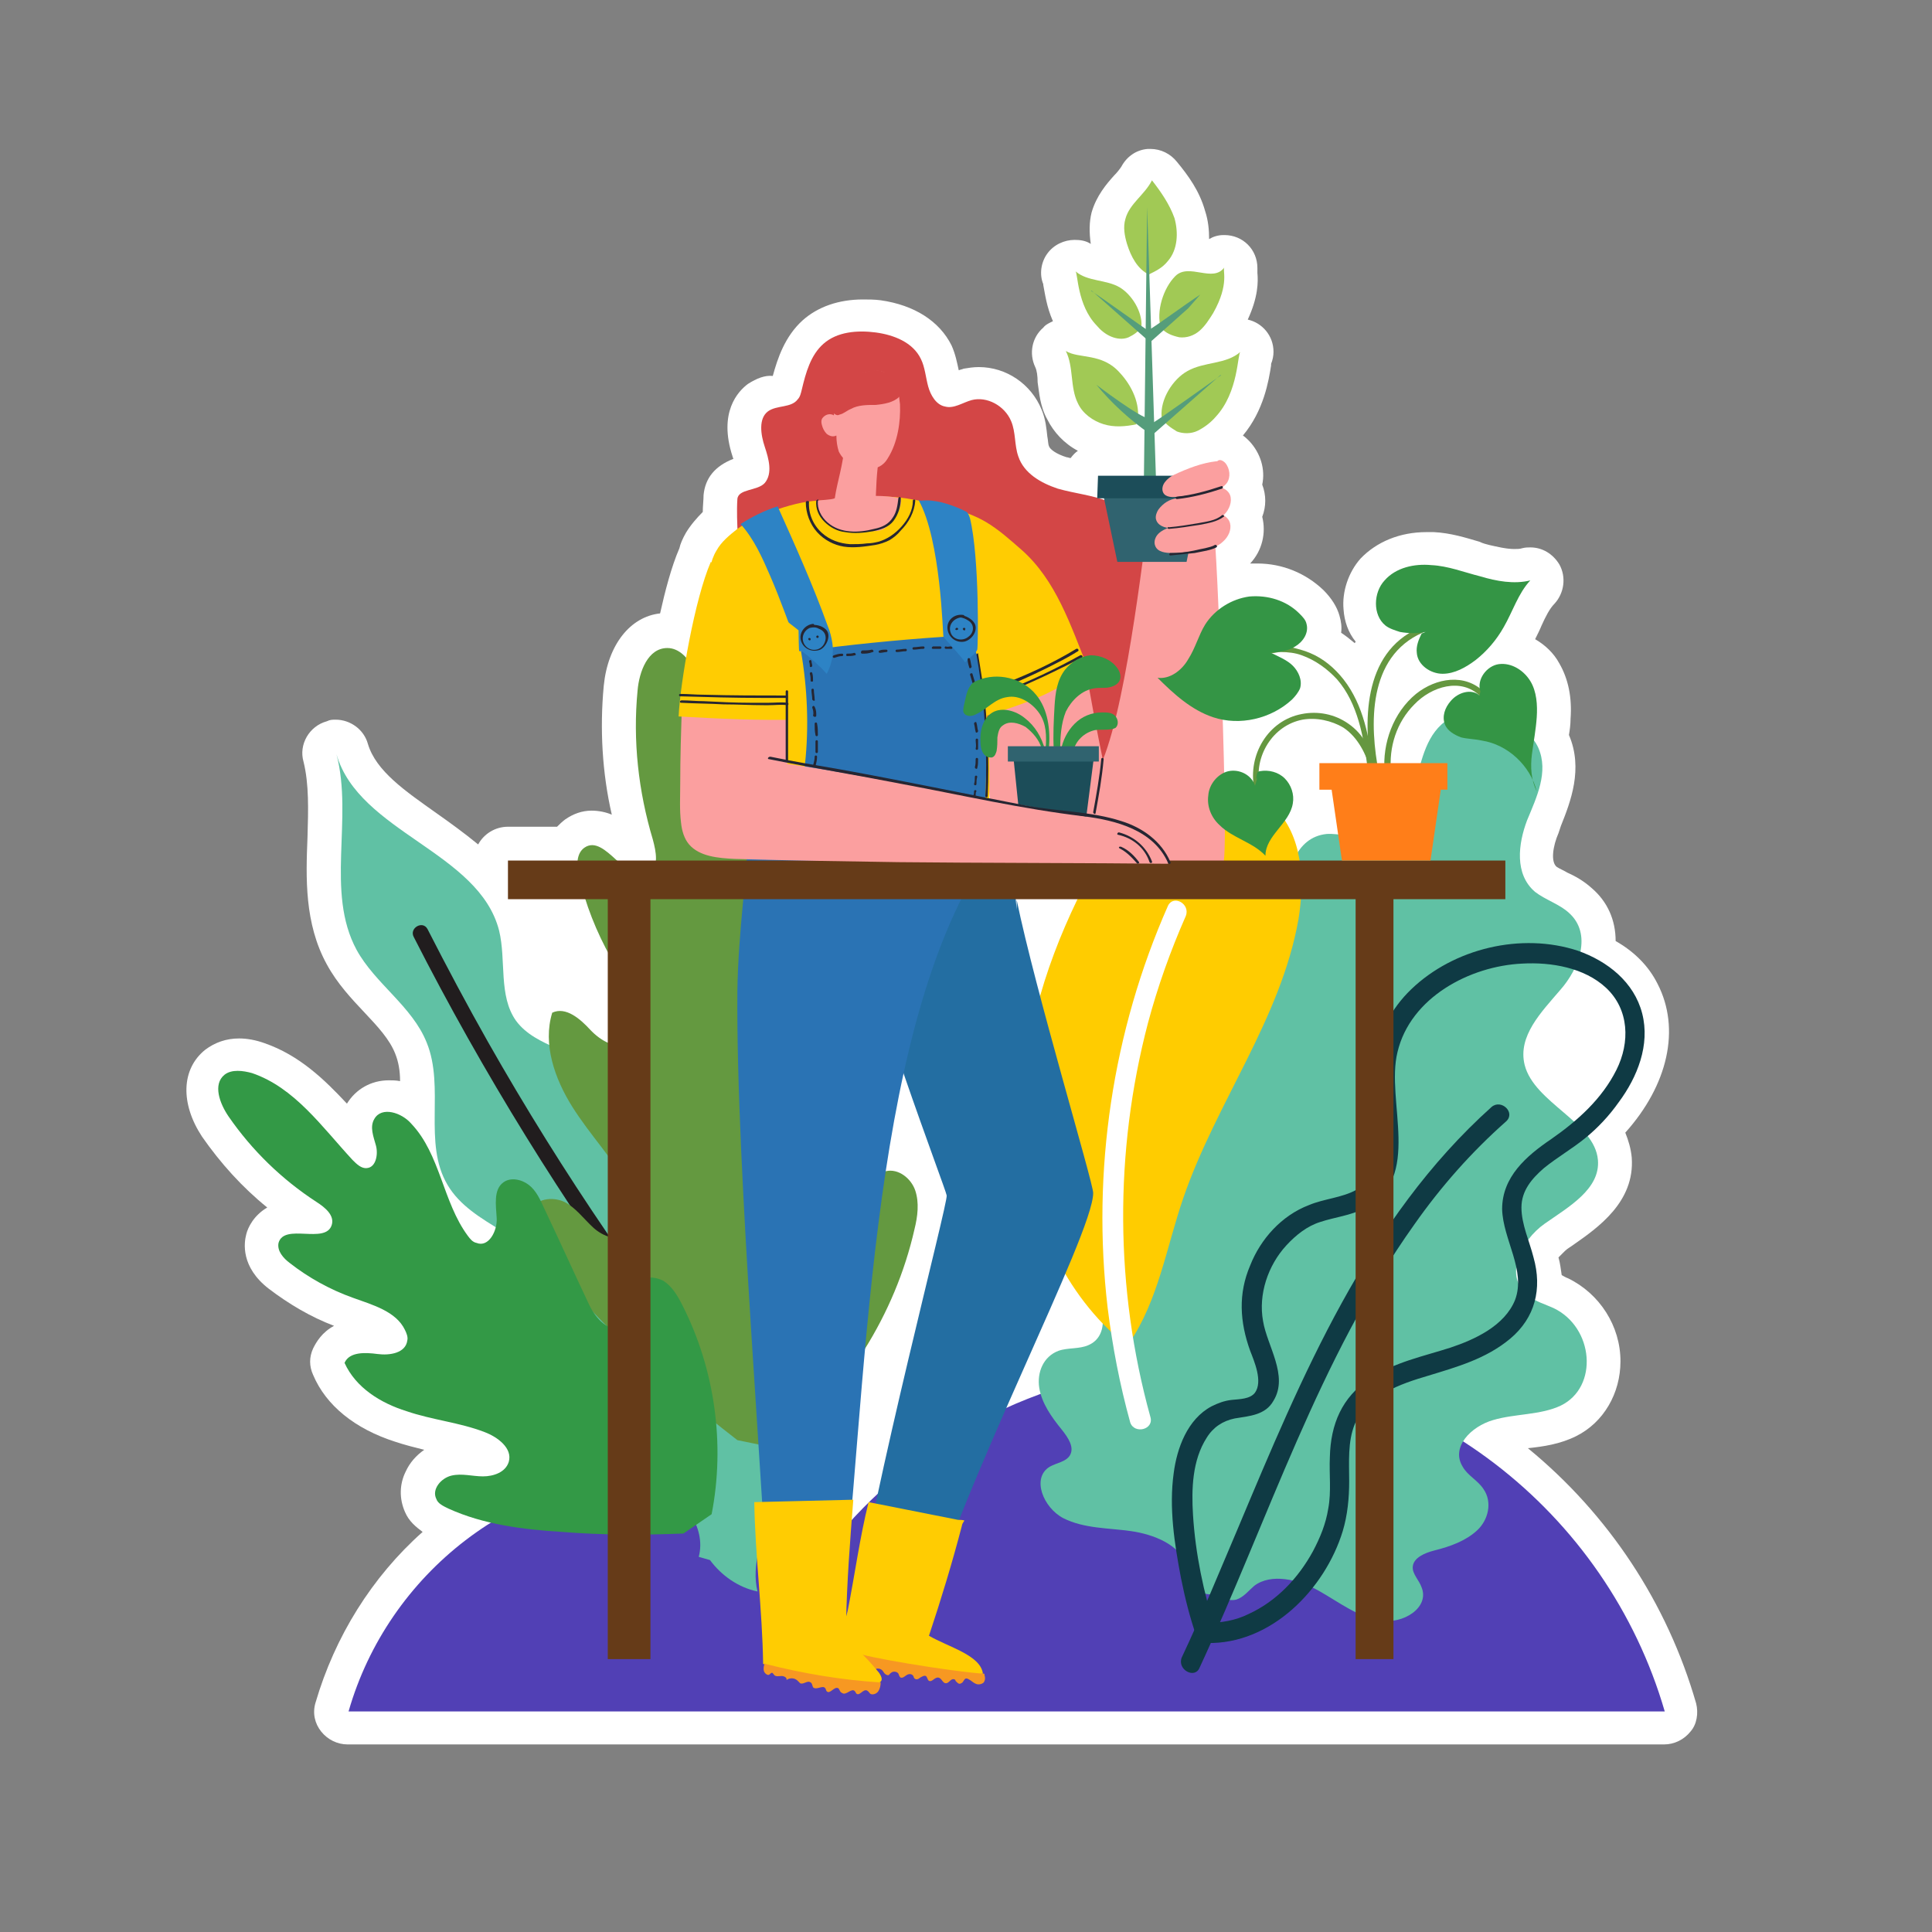 <?xml version="1.0" encoding="utf-8"?>
<!-- Generator: $$$/GeneralStr/196=Adobe Illustrator 27.6.0, SVG Export Plug-In . SVG Version: 6.00 Build 0)  -->
<svg version="1.1" id="圖層_1" xmlns="http://www.w3.org/2000/svg" xmlns:xlink="http://www.w3.org/1999/xlink" x="0px" y="0px"
	 viewBox="0 0 240 240" style="enable-background:new 0 0 240 240;" xml:space="preserve">
<rect x="0" y="0" width="240" height="240" fill="#808080" stroke="none"/>
<style type="text/css">
	.st0{fill:#FFFFFF;}
	.st1{fill:#5140B5;}
	.st2{fill:#60C1A4;}
	.st3{fill:#0F3A44;}
	.st4{fill:#FFCC00;}
	.st5{fill:#211D1E;}
	.st6{fill:#649940;}
	.st7{fill:#339946;}
	.st8{fill:#236EA2;}
	.st9{fill:#2A73B4;}
	.st10{fill:#D34646;}
	.st11{fill:#F9A320;}
	.st12{fill:#FB9F9F;}
	.st13{fill:#FFCC02;}
	.st14{fill:#262632;}
	.st15{fill:#A1C955;}
	.st16{fill:#559D7B;}
	.st17{fill:#30636F;}
	.st18{fill:#1C4D59;}
	.st19{fill:#663B18;}
	.st20{fill:#2D83C5;}
	.st21{fill:#F79822;}
	.st22{fill:#349545;}
	.st23{fill:#FF7E19;}
	.st24{fill:#659740;}
</style>
<g>
	<path class="st0" d="M210.7,211.6c-3.6-12.5-10.9-23.5-20.9-31.7c1.9-0.2,4-0.5,6-1.5c3.4-1.7,5.5-5.3,5.5-9.3
		c0-4.4-2.6-8.4-6.5-10.3c-0.3-0.1-0.6-0.3-0.8-0.4c-0.1-0.7-0.2-1.5-0.4-2.2c0.3-0.3,0.5-0.5,0.8-0.8c0.3-0.3,0.7-0.5,1.1-0.8
		c3-2.1,7.6-5.3,7.2-10.8c-0.1-1.1-0.4-2.1-0.8-3.1c5.3-5.9,6.9-12.9,4-18.5c-1.1-2.2-2.9-4-5.2-5.3c0-2.6-1-4.9-3-6.6
		c-1-0.9-2.1-1.5-3-1.9c-0.5-0.3-1-0.5-1.3-0.7c-0.8-0.6-0.5-2.6,0.2-4.2c0.1-0.3,0.2-0.6,0.3-0.9c1.2-3,2.8-7.1,1-11.3c0,0,0,0,0,0
		c0.1-0.6,0.2-1.3,0.2-2c0.2-2.7-0.3-5-1.4-6.9c-0.7-1.3-1.8-2.3-3-3c0.3-0.6,0.6-1.2,0.8-1.7c0.5-1.1,1-2.1,1.6-2.7
		c1.2-1.3,1.5-3.3,0.6-4.9c-0.8-1.3-2.1-2.1-3.6-2.1c-0.3,0-0.6,0-1,0.1c-0.3,0.1-0.6,0.1-1,0.1c-1,0-2.2-0.3-3.1-0.5
		c-0.4-0.1-0.8-0.2-1.2-0.4c-1.7-0.5-3.6-1.1-5.7-1.2c-0.3,0-0.6,0-0.9,0c-3.3,0-6.2,1.2-8.2,3.3c-1.5,1.7-2.3,4.1-2.1,6.3
		c0.1,1.5,0.6,2.9,1.5,4c0,0.1-0.1,0.1-0.1,0.2c-0.6-0.5-1.1-0.9-1.7-1.3c0.1-0.7,0-1.4-0.2-2.1c-0.3-1.1-1-2.2-2-3.2
		c-2.2-2.1-5.1-3.3-8.2-3.3c-0.3,0-0.6,0-0.9,0c1.5-1.6,2-3.8,1.5-5.8c0.5-1.3,0.5-2.7,0-4c0.4-1.9-0.2-3.9-1.6-5.4
		c-0.2-0.2-0.5-0.5-0.8-0.7c2.6-3.1,3.2-6.8,3.5-8.7c0-0.1,0-0.2,0-0.2c0.2-0.5,0.3-1,0.3-1.5c0-2-1.4-3.6-3.2-4
		c1.3-2.8,1.3-4.7,1.2-5.8c0-0.2,0-0.4,0-0.6c0-2.3-1.8-4.1-4.1-4.1c0,0,0,0,0,0c0,0,0,0-0.1,0c-0.7,0-1.3,0.2-1.8,0.5
		c0-1.1-0.1-2.3-0.5-3.5c-0.7-2.5-2.1-4.4-3.5-6.1c-0.8-1-2-1.6-3.3-1.6c-0.1,0-0.2,0-0.3,0c-1.4,0.1-2.6,0.9-3.3,2.2
		c-0.2,0.3-0.5,0.7-0.9,1.1c-0.9,1-2.2,2.5-2.8,4.6c-0.3,1.2-0.3,2.5-0.1,3.9c-0.6-0.4-1.3-0.5-2-0.5c-1.3,0-2.6,0.6-3.4,1.7
		c-0.8,1.1-1,2.6-0.5,3.8c0,0,0,0.1,0,0.1c0.2,1,0.4,2.7,1.2,4.5c-0.4,0.2-0.9,0.4-1.2,0.8c-1.4,1.2-1.8,3.2-1,4.9
		c0.2,0.4,0.3,1.1,0.3,1.9c0.2,1.3,0.3,3,1.2,4.6c0.8,1.6,2.1,3,3.8,3.9c-0.3,0.2-0.6,0.5-0.9,0.9c-0.2,0-0.3-0.1-0.5-0.1
		c-1.3-0.4-2.1-1-2.2-1.4c-0.1-0.2-0.1-0.7-0.2-1.2c-0.1-0.9-0.2-2.1-0.7-3.3c-1.3-3.2-4.4-5.3-7.8-5.3c-0.7,0-1.3,0.1-1.9,0.2
		c-0.2,0.1-0.4,0.1-0.6,0.2c-0.2-0.9-0.4-2-0.9-3.1c-1.5-3-4.6-5-8.8-5.6c-0.8-0.1-1.5-0.1-2.2-0.1c-3,0-5.6,0.9-7.5,2.6
		c-2.2,2-3.1,4.7-3.7,6.9C95,46.6,94,47,92.9,47.7c-1.2,0.9-3.7,3.5-1.9,9c0,0.1,0.1,0.2,0.1,0.3c-2.3,0.9-3.5,2.4-3.7,4.5
		c0,0.6-0.1,1.4-0.1,2.1c-0.7,0.7-1.5,1.6-2.1,2.6c-0.4,0.7-0.7,1.4-0.8,1.9c-1,2.3-1.8,5.4-2.4,8.1c-3.7,0.4-6.5,3.9-7,9
		c-0.5,5.3-0.2,10.8,1,16c-0.7-0.3-1.6-0.5-2.5-0.5c-1.2,0-2.3,0.4-3.3,1.1c-0.4,0.3-0.7,0.6-1,0.9h-6.1c-1.6,0-3,0.9-3.7,2.2
		c-1.7-1.4-3.5-2.7-5.2-3.9c-3.8-2.7-7.5-5.2-8.5-8.6c-0.5-1.8-2.2-3-4-3c-0.4,0-0.7,0-1.1,0.2c-2.2,0.6-3.5,2.9-2.9,5
		c0.7,2.8,0.6,6,0.5,9.4c-0.2,5-0.4,10.7,2.4,15.8c1.3,2.4,3.1,4.3,4.7,6c1.6,1.7,3.1,3.3,3.8,5.1c0.4,1,0.6,2.1,0.6,3.4
		c-0.5-0.1-1-0.1-1.4-0.1c-2.2,0-4.1,1.1-5.2,2.9c-2.8-3-5.9-6-10.2-7.5c-1.1-0.4-2.2-0.6-3.2-0.6c-1.6,0-3,0.5-4.2,1.4
		c-3,2.4-3.1,6.7-0.4,10.8c2.3,3.3,5,6.3,8.1,8.8c-1.7,1-2.4,2.5-2.6,3.3c-0.3,1.1-0.7,4.1,2.8,6.8c2.5,1.9,5.2,3.5,8.1,4.6
		c-1.5,0.8-2.2,2-2.6,2.8c-0.5,1.1-0.5,2.2,0,3.3c1.6,3.8,5.2,6.7,10.2,8.3c1.2,0.4,2.4,0.7,3.6,1c-1,0.7-1.8,1.6-2.3,2.7
		c-0.8,1.6-0.8,3.4-0.1,5c0.5,1.2,1.4,1.9,2.2,2.5c-6.3,5.6-10.9,13-13.3,21.2c-0.4,1.3-0.1,2.6,0.7,3.6c0.8,1,2,1.6,3.3,1.6h49.2
		h29.7h84.6c1.3,0,2.5-0.6,3.3-1.6C210.8,214.2,211,212.8,210.7,211.6z"/>
	<g>
		<path class="st1" d="M149.6,169.6c-17.7,0-33.6,7.7-44.5,20c-6.4-4.2-14.1-6.7-22.4-6.7c-18.7,0-34.5,12.6-39.4,29.7h49.2h29.7
			h84.6C199.6,187.8,176.7,169.6,149.6,169.6z"/>
		<g>
			<path class="st2" d="M189.4,92c-1.6-3.1-6.4-4.5-9.4-2.7c-2.8,1.7-3.4,5.1-4.2,8.1c-0.8,3-2.6,6.4-6.1,6.6
				c-1.6,0.1-3.3-0.5-4.9-0.4c-3.9,0.4-5.1,4.8-4.8,8.4c0.3,3.6,0.9,7.8-1.9,10.1c-3.8,3.1-11.2,0.6-14.3,4.2
				c-2.3,2.7-0.5,6.8,0.7,10.3c1.1,3.5,0.3,8.4-3.6,8.4c-1.1,0-2.2-0.4-3.3-0.6c-5.4-1-10.3,4.7-7.9,9.3c1.3,2.5,4,4.2,5.8,6.4
				c1.8,2.2,2.3,5.9-0.3,7c-1.1,0.5-2.6,0.3-3.7,0.7c-1.9,0.7-2.7,2.7-2.4,4.6c0.3,1.9,1.5,3.6,2.8,5.2c0.8,1,1.6,2.2,1,3.2
				c-0.5,0.8-1.6,0.9-2.5,1.4c-2.3,1.4-0.8,5.1,1.7,6.4c2.6,1.3,5.6,1.2,8.4,1.6c2.8,0.4,6.1,1.7,6.8,4.2c0.3,0.9,0.2,1.9,0.8,2.7
				c0.7,0.9,2.2,1.1,3.4,0.9c5.4-1,7-7,7.6-11.9C163.7,153.6,174,123.2,189.4,92"/>
			<path class="st2" d="M181.9,89.6c3.1-1.5,7.8,0.2,9.2,3.3c1.3,3-0.2,6.1-1.4,9c-1.1,2.9-1.6,6.7,1,8.9c1.3,1,3,1.5,4.2,2.6
				c2.9,2.6,1.3,6.9-1.1,9.6c-2.3,2.7-5.3,5.7-4.4,9.3c1.2,4.7,8.7,7.1,9.1,11.8c0.3,3.6-3.6,5.8-6.6,7.9c-3,2.1-5.2,6.6-2,9
				c0.9,0.7,2,1,3.1,1.5c5,2.4,5.6,9.8,0.9,12.1c-2.5,1.2-5.7,1-8.4,1.8c-2.8,0.8-5.3,3.4-3.8,5.8c0.6,1.1,1.9,1.7,2.6,2.8
				c1.1,1.6,0.6,3.8-0.8,5.1c-1.4,1.3-3.3,2-5.3,2.5c-1.2,0.3-2.6,0.9-2.7,2c-0.1,0.9,0.8,1.7,1.1,2.6c1,2.5-2.3,4.6-5.1,4.1
				c-2.8-0.4-5.2-2.3-7.7-3.7c-2.5-1.4-5.9-2.2-8-0.6c-0.7,0.6-1.3,1.4-2.2,1.7c-1.1,0.3-2.4-0.4-3.2-1.3c-3.8-4-1.5-9.7,0.8-14.2
				C166.5,154.5,176,123.9,181.9,89.6"/>
			<g>
				<path class="st3" d="M149.9,204.1c8,0.2,14.7-6.7,16.9-13.9c0.6-2,0.8-4.1,0.8-6.2c0-2.4-0.2-4.9,0.7-7.1c1.6-3.6,5.7-5,9.1-6
					c3.6-1.1,7.2-2.1,10.2-4.6c3.1-2.6,4-6.2,2.9-10.1c-0.5-2-1.5-4.1-1.5-6.2c0-2.1,1.3-3.6,2.8-4.9c1.6-1.3,3.5-2.4,5.1-3.7
					c1.6-1.3,3-2.8,4.2-4.5c2.3-3.1,3.9-7.1,2.9-11c-1-3.9-4.3-6.5-8-7.8c-7-2.3-15.4-0.3-20.7,4.8c-2.5,2.4-4.2,5.6-4.5,9.1
					c-0.4,3.8,0.8,7.7,0.3,11.5c-0.2,1.8-1,3.4-2.6,4.3c-1.8,1-4,1.1-5.9,1.9c-3.4,1.3-6,4.2-7.3,7.5c-1.5,3.5-1.3,7,0,10.6
					c0.5,1.3,1.6,3.8,0.6,5.2c-0.6,0.8-1.9,0.8-2.9,0.9c-0.9,0.1-1.7,0.4-2.5,0.8c-3,1.6-4.3,5.2-4.7,8.3c-0.6,4.3,0.1,8.8,0.9,13
					c0.5,2.5,1.1,4.9,1.9,7.2c0.5,1.5,2.9,0.9,2.4-0.7c-1.5-4.7-2.5-9.5-2.8-14.3c-0.2-3.2-0.1-6.8,1.7-9.6c0.8-1.3,2-2.1,3.5-2.4
					c1.8-0.3,3.8-0.4,4.8-2.2c1.9-3.1-0.8-6.8-1.3-9.9c-0.6-3.3,0.6-6.9,2.9-9.4c1.2-1.3,2.6-2.4,4.2-2.9c1.8-0.6,3.8-0.8,5.5-1.7
					c7.3-3.7,2.6-13.3,4.1-19.4c1.6-6.8,9-10.7,15.5-11c3.6-0.2,7.7,0.5,10.4,3c2.9,2.7,3,6.8,1.3,10.2c-1.8,3.6-4.8,6.3-8.1,8.6
					c-3.1,2.1-6.1,4.7-6.1,8.7c0.1,3.8,3,7.6,1.6,11.3c-1.3,3.2-5,4.9-8,5.9c-3.4,1.1-7,1.8-10.1,3.9c-3.4,2.3-4.8,5.6-4.9,9.7
					c-0.1,2.1,0.2,4.3-0.2,6.4c-0.3,1.9-1,3.6-1.9,5.3c-1.8,3.3-4.5,6.2-8,7.8c-1.6,0.8-3.4,1.1-5.2,1.1
					C148.3,201.6,148.3,204.1,149.9,204.1L149.9,204.1z"/>
			</g>
			<g>
				<path class="st3" d="M149,207.2c8.6-18.5,14.8-38.4,26.7-55.1c3.3-4.7,7.1-9,11.4-12.8c1.2-1.1-0.6-2.8-1.8-1.8
					c-15.5,13.9-23.6,33.5-31.5,52.3c-2.3,5.4-4.5,10.8-7,16.1C146.2,207.4,148.4,208.6,149,207.2L149,207.2z"/>
			</g>
			<path class="st4" d="M138.4,165.8c-7.2-6.6-11-16.4-11.3-26.1c-0.3-9.7,2.5-19.2,6.7-27.9c2.3-4.8,5.2-9.5,9.7-12.3
				c4.5-2.8,11-3,14.8,0.8c3.5,3.5,3.8,9,3,13.9c-2.2,12.4-10.2,22.7-14.3,34.6c-2.1,6.1-3.1,12.7-6.7,18"/>
			<g>
				<path class="st0" d="M142.9,176c-4.4-15.9-4.5-32.9-0.3-48.9c1.2-4.5,2.8-9,4.7-13.3c0.6-1.5-1.5-2.7-2.2-1.3
					c-6.9,15.6-9.5,33-7.5,50c0.6,4.8,1.5,9.5,2.8,14.2C140.9,178.2,143.4,177.6,142.9,176L142.9,176z"/>
			</g>
		</g>
		<g>
			<g>
				<path class="st2" d="M86.8,193.4c1-3.8-2.1-7.5-5.4-9.6c-3.3-2.1-7.2-3.8-9.2-7.2c-3.1-5.3-0.1-12.5-3.1-17.9
					c-3-5.2-10.5-6.4-13.5-11.5c-3.1-5.2-0.3-12.1-2.6-17.7c-1.8-4.5-6.4-7.3-8.7-11.5c-3.9-7.2-0.4-16.3-2.5-24.3
					c2.8,9.7,17.7,12.1,20.2,21.9c0.9,3.7-0.1,8.1,2.1,11.2c2.5,3.4,7.7,3.6,10.5,6.7c3.8,4,2.1,11.1,5.6,15.3
					c2.3,2.7,6.4,3.6,8.5,6.5c2.1,2.9,1.6,6.9,1.2,10.5c-0.4,3.6-0.5,7.7,2.1,10.2c0.8,0.8,1.9,1.3,2.7,2.2c2.4,2.4,2,6.3,1,9.6
					c-1,3.2-2.4,6.6-1.6,9.9c-2.4-0.5-4.5-2-5.9-3.9"/>
			</g>
			<g>
				<path class="st5" d="M92.3,175.9c-11.8-14.6-22.4-30.1-31.7-46.5c-2.6-4.6-5.1-9.3-7.5-14c-0.6-1.1-2.3-0.1-1.7,1
					c8.6,16.9,18.6,33,29.8,48.3c3.1,4.3,6.4,8.4,9.7,12.6C91.7,178.2,93.1,176.8,92.3,175.9L92.3,175.9z"/>
			</g>
			<g>
				<path class="st6" d="M91.6,178.9c-4.9-3.8-9.7-7.8-14.1-12.1c-4.3-4.1-8.5-8.5-11-13.9c-0.4-0.8-0.7-1.6-0.5-2.4
					c0.4-1.6,2.6-1.9,4.1-1.2c1.4,0.7,2.4,2.1,3.6,3.2c1.2,1.1,3.1,1.8,4.4,0.9c1.8-1.2,1.2-4,0.1-5.8c-2-3.6-4.9-6.6-7.1-10.1
					c-2.2-3.5-3.7-7.8-2.5-11.7c1.7-0.8,3.5,0.8,4.7,2.1c1.3,1.4,3.5,2.7,4.8,1.4c0.4-0.4,0.6-0.9,0.7-1.4c0.8-3.1-1.3-6.1-2.9-8.9
					c-1.8-3.2-3.2-6.7-4-10.3c-0.3-1.2-0.3-2.7,0.7-3.4c2.6-1.8,5.3,4.8,8,3.2c1.3-0.8,0.9-2.7,0.5-4.2c-1.8-6-2.5-12.3-1.9-18.5
					c0.2-2.4,1.3-5.3,3.7-5.3c1.5,0,2.6,1.3,3.3,2.6c3.5,5.9,2.8,13.2,3.2,20.1c0,0.9,0.2,1.9,0.9,2.4c1.2,0.7,2.6-0.5,3.2-1.7
					c0.6-1.3,1.1-2.8,2.4-3.3c2.1-0.8,3.8,2,3.9,4.2c0.4,6.4-4,12.2-4.4,18.6c0,0.6,0,1.2,0.2,1.7c0.9,1.7,3.6,0.6,4.8-0.9
					c1.2-1.5,2.4-3.6,4.3-3.5c1.4,0.1,2.5,1.4,2.8,2.8c0.3,1.4-0.1,2.8-0.5,4.2c-1.4,5.2-2.8,10.5-4.2,15.7
					c-0.6,2.2-0.5,5.4,1.7,5.7c2.2,0.3,3.3-3,5.5-3.6c1.6-0.4,3.2,0.9,3.7,2.4s0.3,3.2-0.1,4.8c-2.4,10.6-8.6,20.4-17.1,27.2"/>
			</g>
			<g>
				<path class="st7" d="M84.9,190.5c-5,0.2-10.1,0.2-15.1-0.2c-4.8-0.3-9.7-0.9-14.1-2.9c-0.6-0.3-1.3-0.6-1.5-1.2
					c-0.6-1.2,0.6-2.6,1.9-2.9c1.3-0.3,2.6,0.1,3.9,0.1c1.3,0,2.8-0.5,3.2-1.8c0.5-1.7-1.4-3.1-3-3.7c-3.1-1.2-6.5-1.5-9.7-2.6
					c-3.2-1-6.3-2.9-7.7-6c0.6-1.4,2.6-1.3,4.1-1.1c1.5,0.2,3.5-0.1,3.7-1.7c0.1-0.4-0.1-0.9-0.3-1.3c-1.1-2.3-4-3.1-6.5-4
					c-2.8-1-5.5-2.5-7.8-4.3c-0.8-0.6-1.6-1.5-1.4-2.5c0.7-2.5,5.8,0.2,6.6-2.2c0.4-1.2-0.8-2.2-1.9-2.9c-4.3-2.8-8-6.4-10.9-10.6
					c-1.1-1.6-2-4-0.5-5.2c0.9-0.7,2.3-0.5,3.4-0.2c5.3,1.8,8.7,6.7,12.5,10.8c0.5,0.5,1.1,1.1,1.8,1c1.1-0.1,1.4-1.7,1.1-2.8
					c-0.3-1.1-0.8-2.3-0.2-3.3c0.9-1.6,3.4-0.8,4.6,0.6c3.6,3.8,3.9,9.7,7,13.9c0.3,0.4,0.6,0.8,1.1,0.9c1.5,0.6,2.6-1.5,2.5-3.1
					c-0.1-1.6-0.4-3.5,0.8-4.4c0.9-0.7,2.3-0.4,3.2,0.3c0.9,0.7,1.4,1.8,1.9,2.9c1.9,4,3.7,8,5.6,12c0.8,1.7,2.5,3.6,4.1,2.6
					c1.5-1,0.5-3.6,1.5-5.1c0.8-1.1,2.4-1.1,3.6-0.5c1.1,0.7,1.8,1.9,2.4,3.1c4,7.9,5.3,17.2,3.6,25.9"/>
			</g>
		</g>
		<g>
			<g>
				<path class="st8" d="M126.3,111.8c2.3,11.2,9.5,35.1,9.5,36.4c0,5.1-16.4,36.2-21.1,53.4c-4.4,0.6-4.5,1.8-8.8,0.5
					c2.6-17.6,11.9-52.7,11.7-53.6c-0.1-0.8-9.9-26.2-12.3-38.7c6-0.6,14.7-0.1,20.7,0c0.1,1.1,0.2,2.1,0.3,3.2"/>
			</g>
			<g>
				<path class="st9" d="M92.8,105.3c0.1,2.4-1.1,10.4-1.2,17.8c-0.2,22.4,3.5,64.1,3.9,79.6c4.6,0.3,4.3,0.6,8.8,0
					c3.5-29.2,3.3-73.5,18-96.1c-4.7-0.1-22.5-1.1-27.2-1.3"/>
			</g>
			<g>
				<path class="st10" d="M91.6,65.5c0,0-0.1-2.1,0-3.5c0.1-1.3,2.5-1,3.4-2c1-1.2,0.5-3,0-4.5c-0.5-1.5-0.8-3.5,0.4-4.4
					c1.1-0.8,2.9-0.4,3.7-1.5c0.3-0.3,0.4-0.8,0.5-1.2c0.5-2.1,1.1-4.3,2.7-5.7c1.7-1.5,4.2-1.7,6.5-1.4c2.2,0.3,4.6,1.2,5.6,3.3
					c0.5,1,0.6,2.3,0.9,3.4c0.3,1.1,1,2.3,2.1,2.5c1.1,0.3,2.2-0.5,3.3-0.8c1.9-0.5,4.1,0.7,4.9,2.6c0.6,1.4,0.4,3,0.9,4.4
					c0.7,2.1,2.8,3.3,4.9,4c2.1,0.6,4.3,0.8,6.3,1.6c2,0.8,4,2.4,4.3,4.6c0.2,1.1-0.1,2.3,0.3,3.3c0.9,2.5,2.4,2.6,3.9,4.8
					c0.6,0.9-0.1,1.8,0,2.8c0,0.4-0.8,2.8-0.9,3.2c-0.2,0.9,0.1,9.7-0.7,10.1c-3.5,1.6-5.4,4.9-9.1,5.9
					c-12.6,3.6-24.8-11.6-37.9-11.4c-2,0-4,1.1-5.1-0.6C92.4,84.8,92,70.9,91.6,65.5"/>
			</g>
			<g>
				<path class="st11" d="M142.9,71.4c-0.4-2.3-0.8-4.7-1-7c-0.2-1.7-0.3-3.5,0.3-5.1c0.1-0.1,0.1-0.3,0.3-0.3
					c0.1,0,0.3,0.1,0.4,0.2c1.9,1.9,2.6,4.8,1.8,7.3c-0.2,0.7-0.6,1.4-0.8,2.1c-0.4,1-0.6,2-0.7,3c0,0.1,0,0.1-0.1,0.2
					c-0.1,0-0.1-0.1-0.1-0.1"/>
			</g>
			<g>
				<path class="st12" d="M134.9,83c0.5,3.5,1.4,7.9,2.1,11.4c3.2-7.9,5.3-28.4,5.9-31.5c3.4,0.4,4.5,2.7,7.9,3.1
					c0.3,0,2,41,1.1,41.4c-0.5,0.2-8.4,0-9,0c-7.2,0.3-11.7-0.7-18.8-1.7c-0.2,0-0.4-0.1-0.5-0.2c-0.1-0.1-0.2-0.3-0.2-0.5
					c-0.4-4.9-0.8-9.9-1-14.8c0-0.3,0-0.7,0.2-1c0.2-0.3,0.6-0.5,0.9-0.7c3.4-2,6.8-3.9,10.6-5.4c0.2-0.1,0.3-0.1,0.5,0
					c0.1,0.1,0.1,0.3-0.1,0.3"/>
			</g>
			<g>
				<path class="st13" d="M102.4,62.2c-3.3-0.2-8.6,1.9-10.8,3.5c-1,0.8-2,1.6-2.6,2.7c-0.8,1.3-0.9,2.8-1.1,4.3
					c-0.5,5.5-0.5,10.9,0,16.4c4.3,0.7,5.2,0.5,9.6,0.3c0,1.7-0.7,4.1-0.7,5.8c3.5,0.6,11.1,4,14.5,4.6c4,0.7,8.3-1.7,11.5,0.6
					c0.3-3.4-0.1-11.8-0.2-11.5c4.2-1.4,8.3-2.5,12.5-6c-2.1-5.2-3.9-10.8-8.2-14.6c-1.5-1.3-2.8-2.5-4.5-3.5
					c-2.4-1.4-5.9-2.2-8.7-2.7c-3.2-0.6-4.6-0.4-6.9-0.3c-2.9,0.1,0.8,0.4-2.1,0.5"/>
			</g>
			<g>
				<path class="st12" d="M103.7,61.9c0.3-2.1,1.1-4.3,1.2-6.7c2-0.1,2.8-0.1,4.8-0.5c-0.7,2.4-0.8,4.4-0.9,6.9
					c0.9,0,2.2,0.1,3.1,0.3c0.2,1.2-0.8,2.7-1.6,3.4c-0.9,0.9-1.7,0.6-3,0.7c-1.3,0.1-2.6,0.1-3.8-0.5c-1.2-0.5-2.1-2-2-3.3
					C102,62.1,103.2,62.1,103.7,61.9"/>
			</g>
			<g>
				<path class="st12" d="M105.6,57.5c-0.6-0.2-1.1-0.8-1.4-1.4c-0.2-0.6-0.3-1.3-0.3-2c-0.4,0.2-0.8,0.1-1.2-0.2
					c-0.3-0.3-0.5-0.7-0.6-1.1c-0.1-0.3-0.1-0.7,0.1-0.9c0.3-0.4,0.9-0.6,1.4-0.3c-0.1-1.3,0.4-2.7,1.3-3.7c0.9-1,2.2-1.7,3.5-1.8
					c0.6-0.1,1.3,0,1.9,0.4c0.6,0.4,1,1,1.2,1.7c0.2,0.7,0.2,1.4,0.3,2c0.1,2.2-0.3,4.8-1.5,6.7C109.1,59,106.8,58.1,105.6,57.5"/>
			</g>
			<g>
				<g>
					<path class="st14" d="M122.6,87c3.2-1.2,6.2-2.5,9.2-4c0.9-0.4,1.7-0.9,2.6-1.3c0.2-0.1,0-0.4-0.2-0.3c-2.9,1.6-6,3.1-9.1,4.3
						c-0.9,0.4-1.8,0.7-2.7,1C122.3,86.8,122.4,87,122.6,87L122.6,87z"/>
				</g>
			</g>
			<g>
				<g>
					<path class="st14" d="M122.3,86.3c3.1-1.1,6.2-2.5,9.1-4c0.8-0.4,1.7-0.9,2.5-1.4c0.2-0.1,0-0.4-0.2-0.3
						c-2.8,1.7-5.8,3.1-8.9,4.3c-0.9,0.4-1.8,0.7-2.6,1C122,86,122.1,86.3,122.3,86.3L122.3,86.3z"/>
				</g>
			</g>
			<g>
				<g>
					<path class="st14" d="M136.8,94.3c-0.2,2.2-0.6,4.4-1,6.6c0,0.2,0.3,0.3,0.3,0.1c0.4-2.2,0.8-4.4,1-6.7
						C137.1,94.1,136.8,94.1,136.8,94.3L136.8,94.3z"/>
				</g>
			</g>
			<g>
				<g>
					<path class="st14" d="M101.4,62.2c-0.1,1,0.3,1.9,1,2.6c0.7,0.7,1.6,1.2,2.6,1.3c1.1,0.2,2.3,0.1,3.4-0.1c1-0.2,2-0.5,2.6-1.3
						c0.6-0.8,0.9-1.8,0.9-2.8c0-0.2-0.3-0.2-0.3,0c-0.1,0.8-0.2,1.7-0.7,2.4c-0.5,0.8-1.3,1.2-2.3,1.4c-1.9,0.5-4.2,0.6-5.8-0.8
						c-0.8-0.7-1.3-1.7-1.2-2.7C101.8,62,101.5,62,101.4,62.2L101.4,62.2z"/>
				</g>
			</g>
			<g>
				<g>
					<path class="st14" d="M100.1,62.4c0,1.3,0.5,2.7,1.4,3.7c0.9,1,2.1,1.6,3.3,1.8c1.3,0.2,2.6,0,3.9-0.2c0.6-0.1,1.2-0.3,1.8-0.6
						c0.5-0.3,1-0.7,1.4-1.2c1-1,1.7-2.3,1.8-3.7c0-0.2-0.3-0.2-0.3,0c0,1.2-0.6,2.3-1.4,3.2c-0.8,0.9-1.8,1.6-2.9,1.9
						c-0.4,0.1-0.9,0.2-1.4,0.2c-0.7,0.1-1.4,0.1-2.1,0.1c-1.3-0.1-2.5-0.5-3.5-1.4c-1.1-1-1.7-2.4-1.6-3.9
						C100.4,62.2,100.1,62.2,100.1,62.4L100.1,62.4z"/>
				</g>
			</g>
			<g>
				<path class="st10" d="M103.5,51.1c0,0.2,0.1,0.3,0.3,0.4c0.2,0.1,0.3,0.1,0.5,0c0.5-0.1,0.9-0.5,1.4-0.7c0.9-0.5,2-0.5,3.1-0.5
					c1-0.1,2.2-0.3,2.9-1c0.1-0.2,0.3-0.3,0.3-0.5c0-0.1,0.1-0.3,0-0.5c-0.1-0.9-0.8-1.7-1.6-1.9c-0.6-0.2-1.3-0.5-1.9-0.4
					c-0.8,0.1-1.8,0.4-2.5,0.8c-0.7,0.4-1.3,0.9-1.7,1.5c-0.4,0.7-0.8,1.4-0.9,2.2c0,0.2,0.1,0.6,0,0.7"/>
			</g>
			<g>
				<g>
					<path class="st14" d="M139.3,104.3c0.3,0,0.6,0.2,0.8,0.3c0.4,0.2,0.8,0.4,1.2,0.7c0.6,0.4,1.3,0.8,1.8,1.3
						c0.2,0.1,0.4-0.1,0.2-0.2c-0.6-0.5-1.3-0.9-2-1.3c-0.4-0.2-0.8-0.5-1.2-0.7c-0.3-0.1-0.6-0.3-0.9-0.3
						C139.1,104,139.1,104.3,139.3,104.3L139.3,104.3z"/>
				</g>
			</g>
			<g>
				<g>
					<path class="st15" d="M142.7,34.1c-1.4-0.7-2.2-2.2-2.7-3.8c-0.3-1-0.5-2.1-0.2-3.1c0.5-1.9,2.4-3,3.3-4.8
						c1.1,1.4,2.2,3,2.8,4.7c0.5,1.8,0.4,3.9-0.8,5.3C144.4,33.3,143.5,33.7,142.7,34.1"/>
				</g>
				<g>
					<path class="st15" d="M141.2,52.7c-1.4,0.3-2.8,0.4-4.1,0c-1.3-0.4-2.6-1.3-3.2-2.6c-1-2-0.5-4.5-1.5-6.5
						c1.6,1,4.5,0.2,6.7,2.7c1.5,1.6,2.6,3.9,2.2,6.1c0,0.1-0.1,0.2-0.2,0.2"/>
				</g>
				<g>
					<path class="st15" d="M144.3,51.8c-0.2-2.2,1.4-4.7,3.2-5.7c2.1-1.2,4.8-0.8,6.6-2.4c-0.4,0.2-0.2,5-3.1,8.1
						c-0.6,0.7-1.4,1.3-2.2,1.7c-0.8,0.4-1.8,0.4-2.6,0.1C145.4,53.1,144.6,52.6,144.3,51.8c0-0.1,0-0.2,0-0.2"/>
				</g>
				<g>
					<path class="st15" d="M144.2,40.7c-0.6-2,0.3-4.9,1.8-6.4c1.7-1.7,4.7,0.9,6.1-1.1c-0.3,0.3,0.7,2-1.4,5.7
						c-0.5,0.8-1,1.6-1.7,2.2c-0.7,0.6-1.6,0.9-2.5,0.8C145.6,41.7,144.8,41.4,144.2,40.7c0-0.1-0.1-0.2,0-0.2"/>
				</g>
				<g>
					<polygon class="st16" points="142.1,59.5 142.5,25.7 143.6,59.5 					"/>
				</g>
				<g>
					<polygon class="st17" points="137,61.2 138.8,69.8 147.4,69.8 149.2,61 					"/>
				</g>
				<g>
					<polygon class="st18" points="149.8,61.9 136.3,61.9 136.4,59.1 149.5,59.1 					"/>
				</g>
				<g>
					<path class="st16" d="M142.7,53.8c-2.4-1.7-4.6-3.7-6.5-6c0,0,5.5,4.2,6.6,4.2C143.9,52.1,142.7,53.8,142.7,53.8z"/>
				</g>
				<g>
					<path class="st16" d="M143.1,52.6c0.9-0.5,6.6-4.6,8.6-6c0,0-0.1,0-0.1,0l-8.3,7.3L143.1,52.6z"/>
				</g>
				<g>
					<path class="st16" d="M142.7,41c0.9-0.5,4.4-3.1,6.4-4.4c0,0-1.5,1.7-1.5,1.7l-4.6,4.1L142.7,41z"/>
				</g>
				<g>
					<path class="st15" d="M141.8,40.5c0.1-1.8-1.2-3.9-2.7-4.8c-1.7-1-4-0.7-5.5-2c0.3,0.2,0.2,4.2,2.6,6.7
						c0.5,0.6,1.1,1.1,1.8,1.4c0.7,0.3,1.5,0.4,2.2,0.1C140.8,41.6,141.5,41.2,141.8,40.5c0-0.1,0-0.1,0-0.2"/>
				</g>
				<g>
					<path class="st16" d="M142.7,41.1c-0.7-0.4-5.5-3.9-7.2-5c0,0,0.1,0,0.1,0l6.9,6.1L142.7,41.1z"/>
				</g>
			</g>
			<g>
				<path class="st12" d="M151.8,57.4c-0.2-0.1-0.5-0.1-0.7-0.1c-1.8,0.2-3.6,0.9-5.3,1.7c-0.4,0.2-0.8,0.5-1.1,0.9
					c-0.3,0.4-0.4,0.9-0.2,1.3c0.3,0.6,1.2,0.6,1.9,0.5c1.1-0.1,2.2-0.3,3.3-0.4c1-0.2,2.1-0.5,2.7-1.3c0.5-0.7,0.4-1.8-0.2-2.5
					c-0.3-0.3-0.7-0.5-1-0.2"/>
			</g>
			<g>
				<path class="st12" d="M146.2,61.9c-0.9,0.1-1.7,0.6-2.3,1.4c-0.2,0.3-0.4,0.8-0.3,1.2c0.2,0.8,1.1,1.1,1.9,1.1
					c1.5,0.1,2.9-0.1,4.3-0.5c0.9-0.2,1.7-0.6,2.3-1.2c0.6-0.6,1-1.6,0.7-2.4c-0.3-0.8-1.5-1.3-2.2-0.7"/>
			</g>
			<g>
				<path class="st12" d="M145.3,65.5c-0.5,0.2-1,0.4-1.4,0.8c-0.4,0.4-0.6,1-0.4,1.5c0.3,0.8,1.3,0.9,2.2,0.9
					c1.3,0,2.5-0.2,3.8-0.4c0.9-0.2,1.8-0.4,2.4-1c0.7-0.6,1.1-1.5,0.9-2.3c-0.2-0.8-1.1-1.3-1.9-1.2"/>
			</g>
			<g>
				<g>
					<path class="st14" d="M146.2,62c1.9-0.2,3.8-0.7,5.6-1.3c0.2-0.1,0.1-0.4-0.1-0.3c-1.8,0.6-3.6,1.1-5.5,1.3
						C146,61.7,146,62,146.2,62L146.2,62z"/>
				</g>
			</g>
			<g>
				<g>
					<path class="st14" d="M145.2,65.7c1.3-0.1,2.5-0.3,3.8-0.5c1.1-0.2,2.2-0.4,3-1c0.2-0.1-0.1-0.3-0.2-0.2c-0.8,0.7-2,0.8-3,1
						c-1.2,0.2-2.4,0.4-3.6,0.5C145,65.4,145,65.7,145.2,65.7L145.2,65.7z"/>
				</g>
			</g>
			<g>
				<g>
					<path class="st14" d="M145.4,69c1-0.1,2-0.2,3-0.3c0.5-0.1,1-0.2,1.5-0.3c0.4-0.1,0.8-0.2,1.2-0.4c0.2-0.1,0-0.4-0.2-0.3
						c-0.3,0.2-0.8,0.3-1.2,0.4c-0.5,0.1-1,0.2-1.4,0.3c-1,0.2-1.9,0.3-2.9,0.3C145.2,68.7,145.2,69,145.4,69L145.4,69z"/>
				</g>
			</g>
			<g>
				<rect x="63.1" y="106.9" class="st19" width="123.9" height="4.8"/>
			</g>
			<g>
				<rect x="75.5" y="109.3" class="st19" width="5.3" height="96.8"/>
			</g>
			<g>
				<rect x="168.4" y="109.3" class="st19" width="4.7" height="96.8"/>
			</g>
			<g>
				<path class="st9" d="M100,94.9c0.5-4.6,0.3-9.4-0.5-14c5.9-0.8,11.8-1.4,17.8-1.8c1-0.1,2.1-0.1,2.9,0.5
					c0.9,0.6,1.2,1.8,1.4,2.8c1.1,5.6,1,11.6,0.8,17.4c0,0.3,0,0.6-0.2,0.9c-0.3,0.5-1,0.6-1.5,0.6c-6.5,0.1-13.1-0.4-19.1-2.9
					c-0.4-0.2-0.8-0.3-1.1-0.6C99.8,97,99.9,95.9,100,94.9"/>
			</g>
			<g>
				<path class="st20" d="M114.1,62.1c2.8,5,3,16.7,3.1,17c0.1,0.2,2.2,2.4,2.7,3.2c0.4-0.6,1.2-0.9,1.5-1.6
					c0.1-0.3,0.3-11.3-0.9-16.3c-0.1-0.3-0.2-0.6-0.4-0.8c-0.2-0.1-0.4-0.2-0.6-0.3c-1.6-0.7-3.4-1.3-5.1-1.1"/>
			</g>
			<g>
				<path class="st13" d="M107.9,186.6c3.5,0.7,7.6,1.5,11.1,2.2c0.2,0,0.7,0,0.8,0.1c0,0-0.3,0.4-0.3,0.6
					c-1.2,4.6-2.6,9.2-4.1,13.7c2.4,1.4,6.4,2.4,6.7,4.7c-1.2,0.3-2.5,0.1-3.8-0.1c-4.7-0.8-9.3-1.5-14-2.3c0.1-1.8,0.5-3.6,1-5.4
					C106.2,195.6,106.8,191,107.9,186.6"/>
			</g>
			<g>
				<g>
					<path class="st21" d="M108.6,207.5c0.2-0.3,0.7-0.3,1,0c0.1,0.1,0.2,0.3,0.3,0.4c0.1,0.1,0.3,0.2,0.4,0.2
						c0.2,0,0.2-0.2,0.4-0.3c0.2-0.2,0.7-0.2,0.9,0.1c0.1,0.2,0.1,0.4,0.3,0.5c0.3,0.1,0.6-0.3,0.9-0.4c0.3-0.1,0.6,0,0.7,0.3
						c0,0.1,0.1,0.2,0.1,0.2c0.2,0.2,0.5,0.1,0.7-0.1c0.2-0.1,0.5-0.3,0.7-0.2c0.2,0.1,0.2,0.5,0.4,0.6c0.4,0.2,0.7-0.5,1.2-0.4
						c0.4,0.1,0.5,0.7,0.9,0.7c0.4,0,0.6-0.6,1-0.5c0.1,0,0.2,0.1,0.2,0.2c0.2,0.2,0.4,0.5,0.7,0.3c0.3-0.1,0.3-0.5,0.6-0.6
						c0.2,0,0.3,0.1,0.5,0.2c0.3,0.2,0.5,0.4,0.8,0.5c0.3,0.1,0.7,0,0.9-0.2c0.2-0.3,0.2-0.6,0.1-0.9c0-0.1,0-0.2-0.1-0.2
						c0,0-0.1,0-0.2,0c-4.1-0.3-14.9-2.1-15.6-2.6c0.4,0.8,1.6,1.6,2.2,2.3"/>
				</g>
			</g>
			<g>
				<path class="st13" d="M93.7,186.6c3.7-0.1,8.6-0.2,12.3-0.3c-0.4,5.1-0.8,10.2-0.9,15.4c0,0.6,0,1.2,0.2,1.7
					c0.2,0.5,0.7,1,1.1,1.4c1,0.9,1.9,1.9,2.8,3c0.2,0.3,0.5,0.8,0.2,1.1c-0.2,0.2-0.4,0.2-0.7,0.2c-4.7-0.3-9.4-1.1-13.9-2.4
					C94.7,200,93.8,193.1,93.7,186.6"/>
			</g>
			<g>
				<g>
					<path class="st21" d="M95,206.6c-0.1,0.3-0.2,0.6-0.1,1c0.1,0.3,0.5,0.6,0.7,0.4c0.1-0.1,0.2-0.2,0.3-0.2
						c0.1,0,0.2,0.2,0.3,0.3c0.2,0.2,0.6,0.1,0.9,0.1c0.3,0,0.7,0.2,0.6,0.5c0.4-0.3,1-0.3,1.4,0.1c0.1,0.1,0.2,0.2,0.3,0.3
						c0.4,0.2,0.9-0.4,1.3-0.1c0.2,0.1,0.2,0.4,0.3,0.6c0.4,0.4,1.2-0.3,1.5,0.1c0.1,0.1,0.1,0.3,0.2,0.4c0.4,0.4,0.9-0.6,1.4-0.4
						c0.2,0.1,0.2,0.5,0.5,0.6c0.5,0.4,1.2-0.7,1.6-0.2c0.1,0.1,0.1,0.2,0.2,0.3c0.4,0.3,0.8-0.6,1.3-0.4c0.2,0.1,0.3,0.3,0.4,0.4
						c0.3,0.2,0.8,0,1-0.3c0.2-0.3,0.3-0.7,0.3-1.1c-4.8-0.3-9.6-1.1-14.3-2.3"/>
				</g>
			</g>
			<g>
				<g>
					<path class="st14" d="M119.7,76.4c-1.1-0.2-2.1,0.6-2,1.7c0.1,1.1,1.1,1.8,2.1,1.6c0.9-0.2,1.7-1.3,1.3-2.2
						c-0.3-0.6-1.2-1.1-1.9-1.1c-0.2,0-0.2,0.3,0,0.3c0.4,0,0.8,0.2,1.1,0.4c0.8,0.5,0.7,1.5,0,2c-0.7,0.6-1.9,0.4-2.2-0.5
						c-0.4-1,0.5-2,1.6-1.9C119.8,76.7,119.9,76.5,119.7,76.4L119.7,76.4z"/>
				</g>
			</g>
			<g>
				<g>
					<path class="st14" d="M119,78.2C119,78.1,119,78.1,119,78.2c0.1-0.2-0.2-0.3-0.3-0.1c0,0,0,0,0,0
						C118.6,78.3,118.9,78.3,119,78.2L119,78.2z"/>
				</g>
			</g>
			<g>
				<g>
					<path class="st14" d="M119.9,78.2C119.9,78.2,119.9,78.1,119.9,78.2c0.1-0.2-0.2-0.3-0.3-0.1c0,0,0,0,0,0
						C119.6,78.3,119.9,78.4,119.9,78.2L119.9,78.2z"/>
				</g>
			</g>
			<g>
				<g>
					<path class="st14" d="M101.3,95.2c0.1-0.4,0.2-0.8,0.2-1.2c0-0.2-0.3-0.2-0.3,0c0,0.4-0.1,0.7-0.2,1.1
						C101,95.3,101.3,95.4,101.3,95.2L101.3,95.2z"/>
				</g>
			</g>
			<g>
				<g>
					<path class="st14" d="M101.6,93.4c0-0.4,0-0.8,0-1.3c0-0.2-0.3-0.2-0.3,0c0,0.4,0,0.8,0,1.3C101.3,93.6,101.6,93.6,101.6,93.4
						L101.6,93.4z"/>
				</g>
			</g>
			<g>
				<g>
					<path class="st14" d="M101.6,91.3c0-0.5,0-0.9-0.1-1.4c0-0.2-0.3-0.2-0.3,0c0,0.5,0,0.9,0.1,1.4
						C101.3,91.5,101.6,91.5,101.6,91.3L101.6,91.3z"/>
				</g>
			</g>
			<g>
				<g>
					<path class="st14" d="M101.4,88.9c0-0.4,0-0.7-0.2-1.1c-0.1-0.2-0.3-0.1-0.3,0.1c0.1,0.3,0.2,0.6,0.1,1
						C101.1,89.1,101.4,89.1,101.4,88.9L101.4,88.9z"/>
				</g>
			</g>
			<g>
				<g>
					<path class="st14" d="M101.2,86.9c0-0.4-0.1-0.8-0.1-1.2c0-0.2-0.3-0.2-0.3,0c0,0.4,0.1,0.8,0.1,1.2
						C101,87.1,101.3,87.1,101.2,86.9L101.2,86.9z"/>
				</g>
			</g>
			<g>
				<g>
					<path class="st14" d="M101,84.6c0-0.3,0-0.7-0.1-1c-0.1-0.2-0.3-0.1-0.3,0.1c0.1,0.3,0.1,0.6,0.1,0.9
						C100.7,84.7,101,84.7,101,84.6L101,84.6z"/>
				</g>
			</g>
			<g>
				<g>
					<path class="st14" d="M100.9,82.7c0-0.2-0.1-0.4-0.1-0.6c-0.1-0.2-0.3-0.1-0.3,0.1c0.1,0.2,0.1,0.4,0.1,0.6
						C100.6,82.9,100.9,82.9,100.9,82.7L100.9,82.7z"/>
				</g>
			</g>
			<g>
				<g>
					<path class="st14" d="M103.7,81.7c0.3-0.1,0.6-0.2,0.9-0.2c0.2,0,0.2-0.3,0-0.3c-0.4,0-0.7,0.1-1,0.2
						C103.3,81.5,103.5,81.8,103.7,81.7L103.7,81.7z"/>
				</g>
			</g>
			<g>
				<g>
					<path class="st14" d="M105.2,81.5c0.3,0,0.7,0,1-0.1c0.2,0,0.1-0.3-0.1-0.3c-0.3,0.1-0.6,0.1-0.9,0.1
						C105.1,81.2,105.1,81.5,105.2,81.5L105.2,81.5z"/>
				</g>
			</g>
			<g>
				<g>
					<path class="st14" d="M107.1,81.2c0.4,0,0.8,0,1.3-0.2c0.2,0,0.1-0.3-0.1-0.3c-0.4,0.1-0.8,0.1-1.2,0.1
						C106.9,80.9,106.9,81.2,107.1,81.2L107.1,81.2z"/>
				</g>
			</g>
			<g>
				<g>
					<path class="st14" d="M109.3,81.1c0.3,0,0.6-0.1,0.8-0.1c0.2,0,0.2-0.3,0-0.3c-0.3,0-0.6,0-0.8,0.1
						C109.1,80.8,109.1,81.1,109.3,81.1L109.3,81.1z"/>
				</g>
			</g>
			<g>
				<g>
					<path class="st14" d="M111.4,81c0.4,0,0.7-0.1,1.1-0.1c0.2,0,0.2-0.3,0-0.3c-0.4,0-0.7,0.1-1.1,0.1
						C111.2,80.7,111.2,81,111.4,81L111.4,81z"/>
				</g>
			</g>
			<g>
				<g>
					<path class="st14" d="M113.5,80.7c0.4,0,0.8-0.1,1.2-0.1c0.2,0,0.2-0.3,0-0.3c-0.4,0-0.8,0.1-1.2,0.1
						C113.3,80.4,113.3,80.7,113.5,80.7L113.5,80.7z"/>
				</g>
			</g>
			<g>
				<g>
					<path class="st14" d="M115.9,80.6c0.3,0,0.6,0,0.9,0c0.2,0,0.2-0.3,0-0.3c-0.3,0-0.6,0-0.9,0C115.7,80.4,115.7,80.6,115.9,80.6
						L115.9,80.6z"/>
				</g>
			</g>
			<g>
				<g>
					<path class="st14" d="M117.5,80.6c0.2,0,0.5,0,0.7,0c0.2,0,0.1-0.3-0.1-0.3c-0.2,0-0.4,0.1-0.6,0
						C117.3,80.3,117.3,80.6,117.5,80.6L117.5,80.6z"/>
				</g>
			</g>
			<g>
				<g>
					<path class="st14" d="M120.2,81.9c0,0.3,0.1,0.7,0.2,1c0,0.2,0.3,0.1,0.3-0.1c-0.1-0.3-0.1-0.6-0.2-0.9
						C120.5,81.7,120.2,81.7,120.2,81.9L120.2,81.9z"/>
				</g>
			</g>
			<g>
				<g>
					<path class="st14" d="M120.5,83.8c0.1,0.3,0.2,0.7,0.3,1c0.1,0.2,0.3,0.1,0.3-0.1c-0.1-0.3-0.2-0.7-0.3-1
						C120.8,83.6,120.5,83.6,120.5,83.8L120.5,83.8z"/>
				</g>
			</g>
			<g>
				<g>
					<path class="st14" d="M120.8,85.6c0,0.3,0,0.7,0.1,1c0,0.2,0.3,0.2,0.3,0c0-0.3,0-0.7-0.1-1C121.1,85.4,120.8,85.4,120.8,85.6
						L120.8,85.6z"/>
				</g>
			</g>
			<g>
				<g>
					<path class="st14" d="M120.9,87.6c0.1,0.3,0.1,0.6,0.1,0.9c0,0.2,0.3,0.2,0.3,0c0-0.3,0-0.7-0.1-1
						C121.2,87.4,120.9,87.5,120.9,87.6L120.9,87.6z"/>
				</g>
			</g>
			<g>
				<g>
					<path class="st14" d="M121,89.9c0.1,0.3,0.1,0.7,0.2,1c0,0.2,0.3,0.1,0.3-0.1c-0.1-0.3-0.1-0.7-0.2-1
						C121.3,89.6,121,89.7,121,89.9L121,89.9z"/>
				</g>
			</g>
			<g>
				<g>
					<path class="st14" d="M121.2,91.9c0,0.4,0.1,0.7,0,1.1c0,0.2,0.3,0.2,0.3,0c0-0.4,0-0.8,0-1.1
						C121.5,91.7,121.2,91.7,121.2,91.9L121.2,91.9z"/>
				</g>
			</g>
			<g>
				<g>
					<path class="st14" d="M121.2,94.3c0,0.3,0,0.7-0.1,1c0,0.2,0.3,0.3,0.3,0.1c0.1-0.4,0.1-0.7,0.1-1.1
						C121.5,94.1,121.2,94.1,121.2,94.3L121.2,94.3z"/>
				</g>
			</g>
			<g>
				<g>
					<path class="st14" d="M121.1,96.5c0,0.3,0,0.6-0.1,0.9c0,0.2,0.3,0.2,0.3,0c0-0.3,0-0.6,0.1-0.9
						C121.4,96.3,121.1,96.3,121.1,96.5L121.1,96.5z"/>
				</g>
			</g>
			<g>
				<g>
					<path class="st14" d="M121,98.3c0,0.2,0,0.4-0.1,0.5c0,0.2,0.3,0.2,0.3,0c0-0.2,0-0.4,0.1-0.5C121.3,98.1,121,98.1,121,98.3
						L121,98.3z"/>
				</g>
			</g>
			<g>
				<g>
					<path class="st14" d="M121.3,81.3c0.8,4.5,1.2,9.1,1.2,13.7c0,1.3,0,2.6-0.1,3.9c0,0.2,0.3,0.2,0.3,0c0.2-4.6,0-9.3-0.6-13.9
						c-0.2-1.3-0.4-2.5-0.6-3.8C121.6,81.1,121.3,81.2,121.3,81.3L121.3,81.3z"/>
				</g>
			</g>
			<g>
				<polygon class="st18" points="134.5,104.9 127,104.9 125.8,93.2 136,93.2 				"/>
			</g>
			<g>
				<path class="st20" d="M99.3,80.9c-1.2-3.1-2.3-6.3-3.6-9.3c-1-2.3-2-4.6-3.7-6.5c1.4-0.9,3-1.7,4.6-2.2
					c2.2,4.9,4.4,9.8,6.2,14.8c0.3,0.7,0.5,1.5,0.6,2.2c0.2,1.3-0.1,2.7-0.7,3.8c-0.9-1-2-2-3.1-2.8"/>
			</g>
			<g>
				<g>
					<path class="st14" d="M101,77.5c-1,0.1-1.8,1.1-1.5,2.1c0.3,1,1.4,1.5,2.4,1.1c0.8-0.4,1.4-1.8,0.7-2.5
						c-0.5-0.5-1.4-0.7-2.1-0.5c-0.2,0.1-0.1,0.3,0.1,0.3c0.4-0.1,0.8-0.1,1.1,0.1c0.9,0.3,1.1,1.2,0.6,2c-0.6,0.9-1.9,0.8-2.4-0.1
						c-0.5-0.9,0.1-2,1.1-2.1C101.2,77.8,101.2,77.5,101,77.5L101,77.5z"/>
				</g>
			</g>
			<g>
				<g>
					<path class="st14" d="M100.7,79.4C100.7,79.4,100.7,79.3,100.7,79.4c0-0.2-0.3-0.2-0.3,0c0,0,0,0,0,0
						C100.5,79.6,100.7,79.6,100.7,79.4L100.7,79.4z"/>
				</g>
			</g>
			<g>
				<g>
					<path class="st14" d="M101.7,79.1C101.7,79.1,101.7,79.1,101.7,79.1c0-0.2-0.3-0.2-0.3,0c0,0,0,0,0,0
						C101.4,79.3,101.7,79.3,101.7,79.1L101.7,79.1z"/>
				</g>
			</g>
			<g>
				<path class="st12" d="M84.7,87.8c-0.1,3.2-0.2,6.3-0.2,9.5c0,1.7-0.1,3.3,0.1,4.9c0.1,1,0.4,2,1,2.7c1.3,1.5,3.6,1.7,5.7,1.8
					c6.8,0.2,13.5,0.3,20.3,0.4c8.9,0.1,24.5,0.1,33.5,0.2c0.3-1.2-2.2-4.7-6.1-5.2c-5.9-0.8-34.1-6.3-41.2-7.2
					c0-2.9-0.1-4.1-0.1-7.1"/>
			</g>
			<g>
				<path class="st13" d="M88.3,69.8c-2,4.6-3.8,15-4,19.2c5.3,0.3,9.8,0.5,15.1,0.4c0.3,0-0.2-7.9-0.2-11.1"/>
			</g>
			<g>
				<g>
					<path class="st14" d="M84.6,87.3c1.8,0.1,3.6,0.1,5.3,0.2c1.7,0,3.3,0.1,5,0.1c0.2,0,0.4,0,0.6,0c0.8,0,1.5-0.1,2.3,0
						c0.2,0,0.2-0.3,0-0.3c-0.8-0.1-1.5,0-2.3,0c-0.1,0-0.3,0-0.4,0c-0.6,0-1.3,0-1.9,0c-1.9,0-3.9-0.1-5.8-0.2
						c-0.9,0-1.8-0.1-2.7-0.1C84.4,87,84.4,87.3,84.6,87.3L84.6,87.3z"/>
				</g>
			</g>
			<g>
				<g>
					<path class="st14" d="M97.7,86.4c-3.4,0-6.8,0-10.3-0.1c-1,0-1.9-0.1-2.9-0.1c-0.2,0-0.2,0.3,0,0.3c3.4,0.1,6.8,0.2,10.3,0.2
						c1,0,1.9,0,2.9,0C97.9,86.7,97.9,86.4,97.7,86.4L97.7,86.4z"/>
				</g>
			</g>
			<g>
				<g>
					<path class="st14" d="M95.5,94.3c5.5,1.1,11,2,16.6,3.1c7.5,1.4,14.9,3.1,22.5,4c4,0.5,8.7,1.7,10.5,5.8
						c0.1,0.2,0.4,0.1,0.3-0.1c-1.1-2.6-3.5-4.3-6.1-5.1c-3.7-1.2-7.8-1.2-11.7-1.9c-7.7-1.5-15.4-3.1-23.1-4.5
						c-2.9-0.5-5.9-1-8.8-1.6C95.4,94,95.3,94.3,95.5,94.3L95.5,94.3z"/>
				</g>
			</g>
			<g>
				<g>
					<path class="st14" d="M138.9,103.7c1.8,0.4,3.3,1.6,3.9,3.4c0.1,0.2,0.4,0.1,0.3-0.1c-0.7-1.8-2.2-3.1-4.1-3.6
						C138.8,103.4,138.7,103.7,138.9,103.7L138.9,103.7z"/>
				</g>
			</g>
			<g>
				<g>
					<path class="st14" d="M139.1,105.4c0.8,0.4,1.5,1.1,2.1,1.8c0.1,0.2,0.4,0,0.3-0.1c-0.6-0.8-1.3-1.5-2.2-1.9
						C139,105.1,138.9,105.3,139.1,105.4L139.1,105.4z"/>
				</g>
			</g>
			<g>
				<g>
					<path class="st14" d="M97.6,85.9c0,2.9,0,5.7,0,8.6c0,0.2,0.3,0.2,0.3,0c0-2.9,0-5.7,0-8.6C97.9,85.7,97.6,85.7,97.6,85.9
						L97.6,85.9z"/>
				</g>
			</g>
			<g>
				<path class="st22" d="M129.8,93.1c-0.4-1.5-1.2-2.9-2.5-3.9c-1.1-0.9-2.8-1.4-4-0.7c-1.2,0.7-1.6,2.3-1.5,3.7
					c0,0.7,0.2,1.5,0.8,1.8c0.2,0.1,0.4,0.1,0.6,0.1c0.4-0.1,0.5-0.5,0.6-0.8c0.1-0.6,0.1-1.1,0.1-1.7c0.1-0.6,0.2-1.2,0.7-1.5
					c0.8-0.6,1.9-0.3,2.8,0.2c0.9,0.7,1.7,1.6,2,2.7"/>
			</g>
			<g>
				<path class="st22" d="M130.3,93c0.2-2.3-0.1-4.9-1.6-6.7c-1.7-2.1-4.8-2.8-7.2-1.8c-0.3,0.1-0.7,0.3-0.9,0.6
					c-0.3,0.4-0.5,0.9-0.6,1.4c-0.1,0.4-0.2,0.9-0.3,1.3c0,0.2-0.1,0.5,0,0.7c0.3,0.6,1.1,0.5,1.6,0.2c1.3-0.6,2.3-1.9,3.8-2.1
					c1.5-0.3,3.1,0.7,4,2c0.9,1.3,0.9,2.8,0.8,4.4"/>
			</g>
			<g>
				<path class="st22" d="M130.9,93.1c-0.1-1.8,0-3.6,0.1-5.4c0.1-1.6,0.3-3.2,1.3-4.5c0.8-1,2-1.7,3.2-1.8c1.3,0,2.6,0.6,3.3,1.6
					c0.3,0.4,0.5,1,0.3,1.5c-0.2,0.5-0.8,0.8-1.4,0.9c-0.6,0.1-1.1,0-1.7,0.1c-1.6,0.2-2.9,1.5-3.6,2.9c-0.6,1.5-0.7,3.2-0.7,4.8"/>
			</g>
			<g>
				<path class="st22" d="M131.8,93.2c0.2-1.2,0.8-2.4,1.7-3.3c0.9-0.9,2.1-1.4,3.4-1.4c0.6,0,1.2,0,1.6,0.4
					c0.4,0.4,0.5,1.1,0.1,1.5c-0.2,0.1-0.4,0.2-0.7,0.2c-0.6,0.1-1.3,0-1.9,0.1c-1.3,0.3-2.4,1.3-2.7,2.7"/>
			</g>
			<g>
				<rect x="125.2" y="92.7" class="st17" width="11.3" height="1.9"/>
			</g>
			<g>
				<g>
					<polygon class="st23" points="177.7,106.9 166.7,106.9 165.1,95.9 179.3,95.9 					"/>
				</g>
				<g>
					<g>
						<path class="st24" d="M172.8,95.9c-0.3-3.1,0.7-6.2,2.9-8.4c2.1-2.2,5.8-3.4,8.2-1c0.3,0.3,0.9-0.2,0.5-0.5
							c-2.4-2.4-6-1.8-8.5,0.2c-2.8,2.3-4.2,6.1-3.9,9.7C172.2,96.4,172.9,96.4,172.8,95.9L172.8,95.9z"/>
					</g>
				</g>
				<g>
					<path class="st22" d="M183.8,86.4c-1-0.9-2.7-0.4-3.6,0.7c-0.7,0.8-1.1,1.9-0.7,2.9c0.3,0.8,1.2,1.3,2,1.6
						c0.8,0.2,1.7,0.2,2.6,0.4c3.2,0.5,6,3.1,6.8,6.3c-0.7-1.4-0.8-3-0.6-4.6c0.2-1.5,0.5-3.1,0.6-4.6c0.1-1.5,0-3.2-0.8-4.5
						c-0.8-1.3-2.3-2.3-3.9-2.1c-1.5,0.2-2.8,1.9-2.3,3.4"/>
				</g>
				<g>
					<g>
						<path class="st24" d="M171.3,96.1c-1.2-6.1-1.4-14.5,5.4-17.5c0.4-0.2,0.1-0.8-0.4-0.6c-7.1,3.1-7,11.9-5.8,18.3
							C170.7,96.8,171.4,96.6,171.3,96.1L171.3,96.1z"/>
					</g>
				</g>
				<g>
					<path class="st22" d="M177.1,78.5c-1,0.2-2.1,0.2-3.2,0c-0.6-0.2-1.3-0.4-1.8-0.8c-1.6-1.3-1.5-4.1-0.1-5.6
						c1.4-1.6,3.7-2.1,5.8-1.9c2.1,0.1,4.1,0.9,6.1,1.4c2,0.6,4.2,1,6.2,0.5c-1.5,1.6-2.2,3.9-3.3,5.8c-0.9,1.6-2.1,3-3.5,4.1
						c-1.2,0.9-2.6,1.7-4.1,1.7c-1.5,0-3.1-1.1-3.2-2.6c-0.1-0.8,0.2-1.6,0.6-2.4"/>
				</g>
				<g>
					<g>
						<path class="st24" d="M171.1,95.5c-0.7-2.2-1.7-4.3-3.6-5.6c-1.7-1.2-3.8-1.6-5.8-1.2c-4.2,0.8-6.7,5.1-5.9,9.2
							c0.1,0.5,0.8,0.3,0.7-0.2c-0.8-3.7,1.6-7.6,5.3-8.3c1.7-0.3,3.6,0.1,5.1,1c1.8,1.2,2.8,3.3,3.4,5.3
							C170.5,96.2,171.2,96,171.1,95.5L171.1,95.5z"/>
					</g>
				</g>
				<g>
					<path class="st22" d="M155.9,97.6c-0.4-1.3-1.9-2.1-3.3-1.8c-1.3,0.3-2.4,1.6-2.5,3c-0.2,1.4,0.4,2.8,1.4,3.7
						c1.6,1.6,4.1,2.1,5.7,3.8c0-2.5,3-4,3.4-6.5c0.2-1.1-0.2-2.3-1-3.1c-0.8-0.8-2-1.1-3.1-0.9c-0.1,0-0.3,0.1-0.3,0.2
						c-0.1,0.1-0.3,1.5,0.1,0.3"/>
				</g>
				<g>
					<g>
						<path class="st24" d="M170.6,95.6c-0.5-3.9-1.2-8-3.7-11.2c-1.1-1.4-2.5-2.6-4.2-3.3c-0.7-0.3-1.5-0.5-2.3-0.7
							c-0.4-0.1-0.8-0.1-1.2-0.1c-0.3,0-1.1,0.2-1.4,0.1c0.1,0.1,0.1,0.3,0.2,0.4c0,0,0,0-0.1,0.1c-0.1,0-0.3,0-0.4-0.1
							c0,0,0,0,0.1,0.1c0.3,0.3,0.9-0.2,0.5-0.5c0,0,0,0-0.1-0.1c-0.1-0.1-0.3-0.1-0.4-0.1c-0.2,0.1-0.3,0.2-0.3,0.4
							c0,0.2,0,0.3,0.2,0.4c0.5,0.3,1,0,1.6,0c0.9,0,1.8,0.1,2.6,0.4c1.7,0.6,3.2,1.7,4.4,3c2.6,3,3.3,7.2,3.8,11.1
							C169.9,96.1,170.6,96.1,170.6,95.6L170.6,95.6z"/>
					</g>
				</g>
				<g>
					<path class="st22" d="M157.7,81.1c1.1-0.1,2.3-0.2,3.2-0.8c1-0.6,1.7-1.7,1.4-2.8c-0.1-0.5-0.5-0.9-0.9-1.3
						c-1.6-1.6-3.9-2.3-6.2-2.1c-2.2,0.3-4.3,1.6-5.5,3.5c-0.8,1.3-1.2,2.9-2.1,4.3c-0.8,1.4-2.3,2.5-3.8,2.3c2,2,4.2,4,6.9,4.9
						c3.3,1.1,7.2,0.2,9.8-2.2c0.4-0.4,0.8-0.9,1-1.4c0.3-1-0.2-2.1-0.9-2.8c-0.7-0.7-1.7-1.1-2.7-1.6"/>
				</g>
				<g>
					<rect x="163.9" y="94.8" class="st23" width="15.9" height="3.3"/>
				</g>
			</g>
		</g>
	</g>
</g>
</svg>
